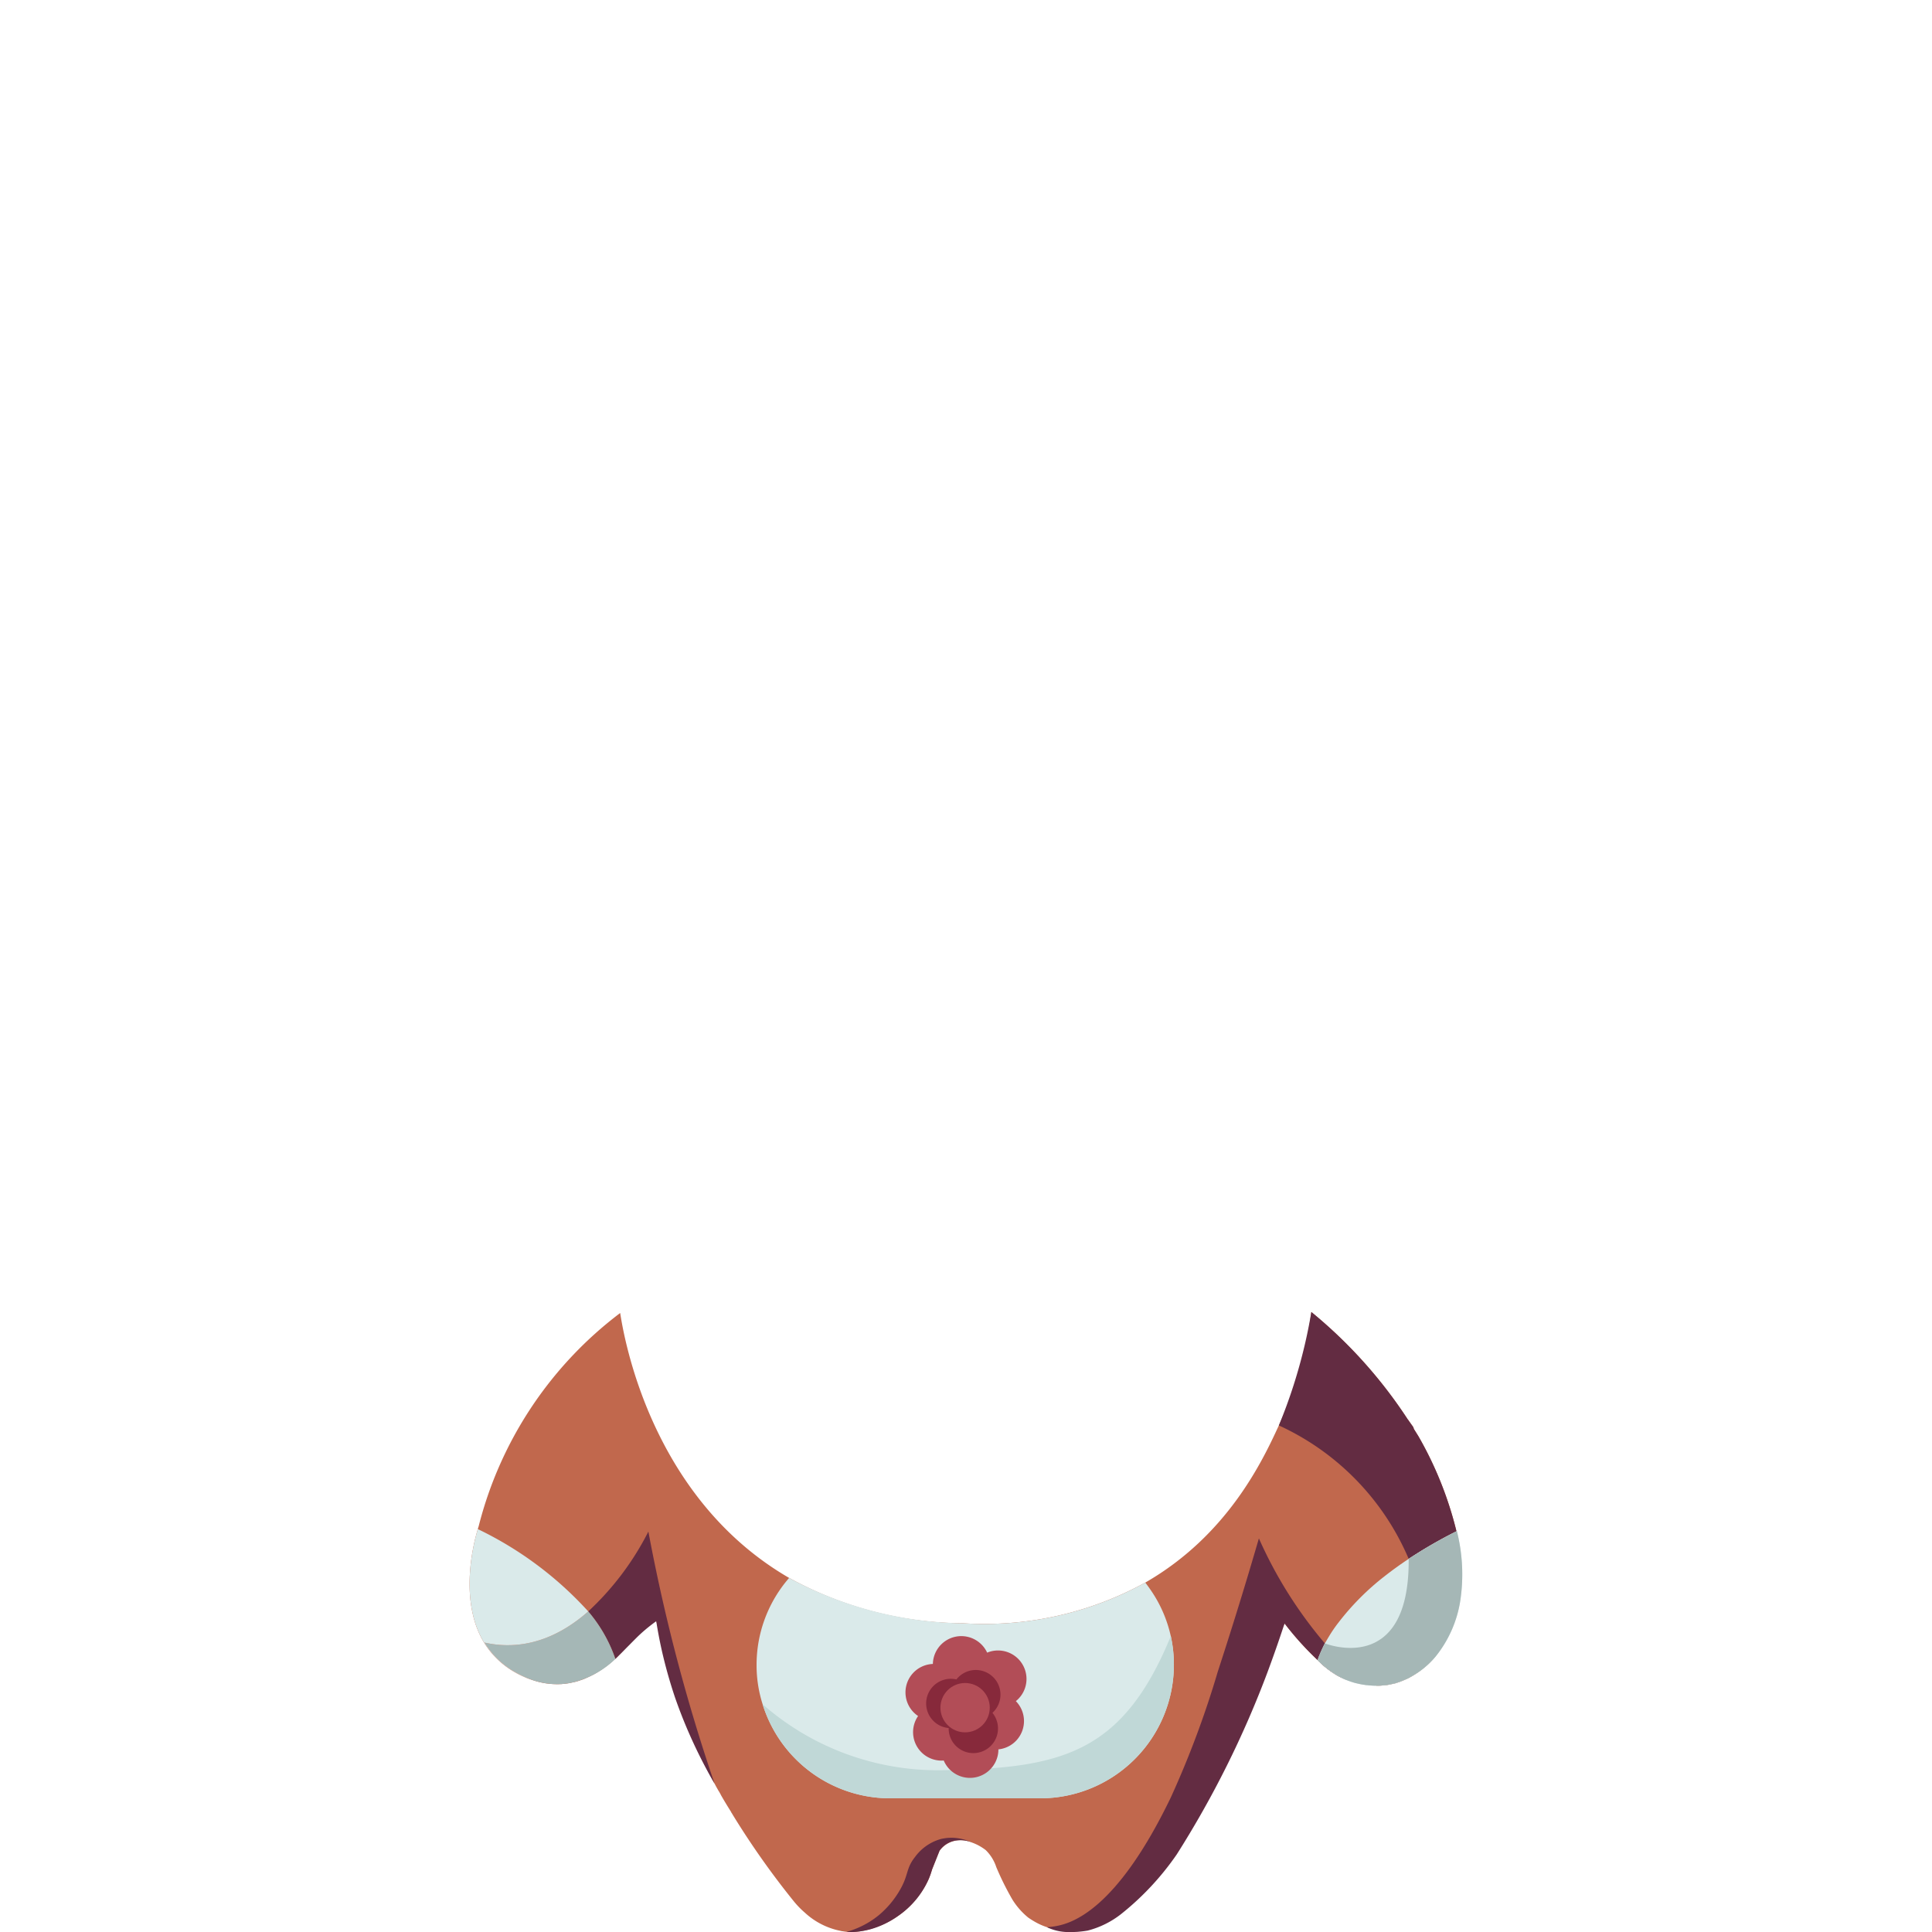 <svg id="Camada_1" data-name="Camada 1" xmlns="http://www.w3.org/2000/svg" viewBox="0 0 150 150"><path d="M113.08,118.89a28.254,28.254,0,0,0-2.96-7.39l-.35-.56a.614.614,0,0,0-.07-.18c-.11-.15-.22-.31-.33-.46l-.05-.08h-.01a36.586,36.586,0,0,0-7.498-8.353A30.358,30.358,0,0,1,99.29,110.67c-1.261,2.739-3.974,8.525-10.37,12.2a25.942,25.942,0,0,1-14.15,3.16,28.367,28.367,0,0,1-13.5-3.52c-10.702-6.199-12.815-18.597-13.119-20.569A29.949,29.949,0,0,0,37.16,118.51a1.274,1.274,0,0,0-.06.21c-.32,1.02-1.5,5.53.48,8.81a6.541,6.541,0,0,0,2.39,2.3,6.028,6.028,0,0,0,.67.34,4.793,4.793,0,0,0,.65.25,5.729,5.729,0,0,0,1.21.29,5.952,5.952,0,0,0,1.11.04l.3-.03c.11-.01.22-.03.33-.05s.22-.05.33-.07a3.36,3.36,0,0,0,.48-.14,2.739,2.739,0,0,0,.4-.15c.23-.1.46-.21.67-.32a8.187,8.187,0,0,0,1.65-1.21,9.775,9.775,0,0,0,1.57-1.84l.43-.38,1.07-.94c.04.09.07.16.1.23,0,.01.01.01.01.02a1.998,1.998,0,0,1,.09.3c.11.61.24,1.21.38,1.8.03.15.06.29.1.45a40.241,40.241,0,0,0,3.96,10.06c.09.18.18.34.27.49v.01a3.359,3.359,0,0,1,.23.4c.25.44.52.88.79,1.31v.01c0,.01.01.02.02.04a.296.296,0,0,1,.03.04c.02.03.04.07.07.12a63.64,63.64,0,0,0,4.72,6.69,6.968,6.968,0,0,0,.602.657c.061.059.157.149.278.253a5.719,5.719,0,0,0,3.388,1.5,4.667,4.667,0,0,0,1.048-.079A7.056,7.056,0,0,0,72.1,145.9a5.895,5.895,0,0,0,.24-.67.185.185,0,0,0,.02-.07c.21-.53.41-1.03.59-1.48l.01-.01a2.03,2.03,0,0,1,1.82-.79,2.278,2.278,0,0,1,.67.17,3.91,3.91,0,0,1,1.08.59,3.255,3.255,0,0,1,.82,1.32,22.205,22.205,0,0,0,1.247,2.513A5.64,5.64,0,0,0,79.83,148.88c.198.139.42.27.42.27a5.025,5.025,0,0,0,.49.26,4.705,4.705,0,0,0,1.152.368,3.935,3.935,0,0,0,.828.053c2.694-.114,4.579-3.04,5.5-4.456,2.249-3.46,5.675-8.572,9.85-15.085a.102.102,0,0,0,.009-.029l.001-.021a.01.01,0,0,0,.01-.01c.43-1.1.85-2.21,1.27-3.33.11-.29.24-.57.37-.85.01.01.01.02.03.03a23.643,23.643,0,0,0,2.54,2.81v.01c.05.04.1.1.16.15.05.05.1.1.16.15a5.866,5.866,0,0,0,.49.41c.17.13.33.24.49.34a4.378,4.378,0,0,0,.51.29c.15.07.31.14.46.2a6.505,6.505,0,0,1-1.9-1.24c-.11-.1-.22-.21-.32-.3a7.101,7.101,0,0,1,.55-1.27c0-.01.01-.01.01-.02.09-.17.19-.35.31-.54.15.26.31.51.47.75a10.511,10.511,0,0,0,1.79,2.03,8.775,8.775,0,0,0,1.39,1.03,3.317,3.317,0,0,0,.46-.02q.195-.015.33-.03h.03a.441.441,0,0,1,.1-.02.06.06,0,0,1,.04-.01h.02a.574.574,0,0,1,.1-.02c.01-.01.01-.01.02-.01H108a.031.031,0,0,1,.02-.01s.1-.02.28-.06a.557.557,0,0,0,.12-.04.93.93,0,0,0,.13-.04c.06-.02.13-.04.2-.07.14-.05.29-.12.46-.19.09-.04.17-.08.26-.13.01,0,.01,0,.01-.01a2.629,2.629,0,0,0,.23-.13,6.708,6.708,0,0,0,1.72-1.47,26.392,26.392,0,0,0-2.06-7.59A35.895,35.895,0,0,1,113.08,118.89ZM65.53,149.87a.344.344,0,0,1-.14-.03c-.06-.01-.06-.01-.02-.01h.01c.06.01.12.03.18.04Z" style="fill:#c1684d"/><path d="M69.757,146.927a7.281,7.281,0,0,1-1.466,1.717,6.834,6.834,0,0,1-2.57,1.346c.093.008.192.013.297.014.136.002.262-.004.379-.013a6.419,6.419,0,0,0,1.175-.201,6.907,6.907,0,0,0,2.143-1.028A6.782,6.782,0,0,0,72.1,145.9a6.131,6.131,0,0,0,.24-.67.185.185,0,0,0,.02-.07c.21-.53.41-1.03.59-1.48l.01-.01a1.878,1.878,0,0,1,1.41-.79,2.71,2.71,0,0,1,.41,0,2.237,2.237,0,0,1,.67.17,3.595,3.595,0,0,0-2.392-.273,3.732,3.732,0,0,0-2.017,1.4C70.283,145.137,70.59,145.585,69.757,146.927Z" style="fill:#632c42"/><path d="M110.12,111.5l-.35-.56a.614.614,0,0,0-.07-.18c-.11-.15-.22-.31-.33-.46l-.05-.08h-.01a36.781,36.781,0,0,0-7.497-8.358c-.138.827-.309,1.686-.517,2.573A40.727,40.727,0,0,1,99.29,110.67a20.001,20.001,0,0,1,10.08,10.36,35.895,35.895,0,0,1,3.71-2.14A28.254,28.254,0,0,0,110.12,111.5Z" style="fill:#632c42"/><path d="M102.35,128.9a7.101,7.101,0,0,1,.55-1.27.078.078,0,0,1-.04-.04,33.625,33.625,0,0,1-5.12-8.15c-.707,2.436-1.778,6.018-3.19,10.34a74.01,74.01,0,0,1-3.641,9.759c-4.264,8.856-7.751,9.815-9.023,10.021-.252.041-.462.059-.602.068a3.847,3.847,0,0,0,.477.189,3.917,3.917,0,0,0,1.165.188c.163.002.406.001.699-.015,0,0,.44-.03.831-.102a7.036,7.036,0,0,0,2.591-1.285,21.538,21.538,0,0,0,4.314-4.624A76.484,76.484,0,0,0,98.423,129.79c.588-1.581,1.029-2.89,1.307-3.74.01.01.01.02.03.03a23.643,23.643,0,0,0,2.54,2.81v.01c.05.04.1.1.16.15.05.05.1.1.16.15a5.866,5.866,0,0,0,.49.41c.17.13.33.24.49.34a4.378,4.378,0,0,0,.51.29c.15.07.31.14.46.2a6.505,6.505,0,0,1-1.9-1.24C102.56,129.1,102.45,128.99,102.35,128.9Z" style="fill:#632c42"/><path d="M50.34,118.91a22.023,22.023,0,0,1-4.67,6.2,11.346,11.346,0,0,1,2.1,3.67c.01.01.01.01.01.02.15-.15.377-.376.653-.652.861-.865,1.024-1.042,1.337-1.327a12.664,12.664,0,0,1,1.18-.95c.095.604.23,1.364.424,2.235a37.426,37.426,0,0,0,1.043,3.711A38.365,38.365,0,0,0,55.48,138.48a140.073,140.073,0,0,1-5.04-19.04Q50.389,119.175,50.34,118.91Z" style="fill:#632c42"/><path d="M91.14,129.26a10.379,10.379,0,0,1-10.35,10.36H69.09a10.369,10.369,0,0,1-9.88-7.3,9.993,9.993,0,0,1-.47-3.06,10.278,10.278,0,0,1,2.35-6.54c.06-.07.11-.14.18-.21a29.216,29.216,0,0,0,13.5,3.52,25.942,25.942,0,0,0,14.15-3.16c.12.16.24.32.35.48a10.168,10.168,0,0,1,1.87,5.91Z" style="fill:#daeaea"/><path d="M91.141,129.26a10.379,10.379,0,0,1-10.35,10.36h-11.7a10.369,10.369,0,0,1-9.88-7.3,20.616,20.616,0,0,0,13.84,5.12c9.31-.13,14.09-1.25,17.85-10.41A10.295,10.295,0,0,1,91.141,129.26Z" style="fill:#c0d8d7"/><path d="M47.781,128.8a7.274,7.274,0,0,1-3.21,1.8c-.11.02-.22.05-.33.07s-.22.04-.33.05l-.3.03a5.951,5.951,0,0,1-1.11-.04,5.729,5.729,0,0,1-1.21-.29,8.465,8.465,0,0,1-1.28-.59,6.539,6.539,0,0,1-2.39-2.3c1.95.44,4.89.37,8.05-2.42a11.351,11.351,0,0,1,2.1,3.67C47.781,128.79,47.781,128.79,47.781,128.8Z" style="fill:#a5b7b6"/><path d="M40.011,129.83a8.465,8.465,0,0,0,1.28.59,6.317,6.317,0,0,1-1.32-.59,6.54,6.54,0,0,1-2.39-2.3c-1.98-3.28-.8-7.79-.48-8.81a27.871,27.871,0,0,1,8.57,6.39c-3.16,2.79-6.1,2.86-8.05,2.42A6.536,6.536,0,0,0,40.011,129.83Z" style="fill:#daeaea"/><path d="M113.36,124.38a9.144,9.144,0,0,1-1.92,4.26l-.01.01a6.534,6.534,0,0,1-1.72,1.44c-.08.05-.15.09-.23.13,0,.01,0,.01-.01.01-.09.05-.17.09-.26.13-.17.07-.32.14-.46.19-.07.03-.14.05-.2.07a.929.929,0,0,1-.13.04.564.564,0,0,1-.12.04c-.18.04-.28.06-.28.06a.031.031,0,0,0-.02.01h-.03c-.01,0-.01,0-.02.01a.576.576,0,0,0-.1.02h-.02a.06.06,0,0,0-.04.01.44.44,0,0,0-.1.02h-.03q-.135.015-.33.03a3.317,3.317,0,0,1-.46.02h-.03c-.1,0-.2,0-.31-.01-.12-.01-.23-.01-.35-.03a1.134,1.134,0,0,1-.25-.03,3.728,3.728,0,0,1-.44-.08c-.11-.02-.22-.05-.34-.08-.2-.06-.41-.13-.61-.21h-.01a3.997,3.997,0,0,1-.42-.2,4.403,4.403,0,0,1-.51-.29c-.16-.1-.32-.21-.49-.34a5.915,5.915,0,0,1-.49-.41c-.06-.05-.11-.1-.16-.15-.06-.05-.11-.11-.16-.15v-.01c.02-.07.05-.15.08-.24l.12-.29c.09-.22.21-.48.36-.77.1-.16.2-.34.31-.52a10.578,10.578,0,0,1,.76-1.11,19.949,19.949,0,0,1,3.58-3.59c.56-.44,1.18-.89,1.86-1.34a35.929,35.929,0,0,1,3.71-2.14c.01-.01.02-.01.03-.02A13.683,13.683,0,0,1,113.36,124.38Z" style="fill:#daeaea"/><path d="M113.36,124.38a9.144,9.144,0,0,1-1.92,4.26l-.01.01a6.534,6.534,0,0,1-1.72,1.44c-.08.05-.15.09-.23.13,0,.01,0,.01-.01.01-.09.05-.17.09-.26.13-.17.07-.32.14-.46.19-.07.03-.14.05-.2.07a.929.929,0,0,1-.13.04.564.564,0,0,1-.12.04c-.18.04-.28.06-.28.06a.031.031,0,0,0-.02.01h-.03c-.01,0-.01,0-.02.01a.576.576,0,0,0-.1.02h-.02a.06.06,0,0,0-.04.01.44.44,0,0,0-.1.02h-.03q-.135.015-.33.03a3.317,3.317,0,0,1-.46.02h-.03c-.1,0-.2,0-.31-.01-.12-.01-.23-.01-.35-.03a1.134,1.134,0,0,1-.25-.03,3.728,3.728,0,0,1-.44-.08c-.11-.02-.22-.05-.34-.08-.2-.06-.41-.13-.61-.21h-.01a3.997,3.997,0,0,1-.42-.2,4.403,4.403,0,0,1-.51-.29c-.16-.1-.32-.21-.49-.34a5.915,5.915,0,0,1-.49-.41c-.06-.05-.11-.1-.16-.15-.06-.05-.11-.11-.16-.15v-.01c.02-.07.05-.15.08-.24l.12-.29.36-.77s6.59,2.65,6.51-6.56a35.929,35.929,0,0,1,3.71-2.14c.01-.01.02-.01.03-.02A13.683,13.683,0,0,1,113.36,124.38Z" style="fill:#a5b7b6"/><path d="M79.697,130.36a2.21,2.21,0,0,0-3.055-2.049,2.209,2.209,0,0,0-4.214.878,2.209,2.209,0,0,0-1.148,4.042,2.21,2.21,0,0,0,1.814,3.462c.06,0,.119-.003.177-.007a2.21,2.21,0,0,0,4.245-.854c0-.004,0-.008,0-.012a2.209,2.209,0,0,0,1.355-3.744A2.205,2.205,0,0,0,79.697,130.36ZM75.91,131.899a2.204,2.204,0,0,0-.823,1.614,2.22,2.22,0,0,0-.754-.865,2.198,2.198,0,0,0,.388-1.202,2.2,2.2,0,0,0,.762-.166A2.215,2.215,0,0,0,75.91,131.899Z" style="fill:#b24d57"/><path d="M77.677,131.579a1.915,1.915,0,0,0-3.422-1.188,1.915,1.915,0,1,0-.6,3.773l-.001.026a1.915,1.915,0,1,0,3.399-1.204A1.91,1.91,0,0,0,77.677,131.579Z" style="fill:#87293b"/><circle cx="74.93" cy="132.583" r="1.915" style="fill:#b24d57"/><path d="M65.478,149.759a.351.351,0,0,1,.137.015.124.124,0,0,1,.083.12.042.042,0,0,1-.024.017.516.516,0,0,1-.253.012.182.182,0,0,1-.154-.103c0-.033.04-.045.065-.054a.191.191,0,0,1,.079-.005C65.433,149.76,65.455,149.76,65.478,149.759Z" style="fill:#c1684d"/></svg>